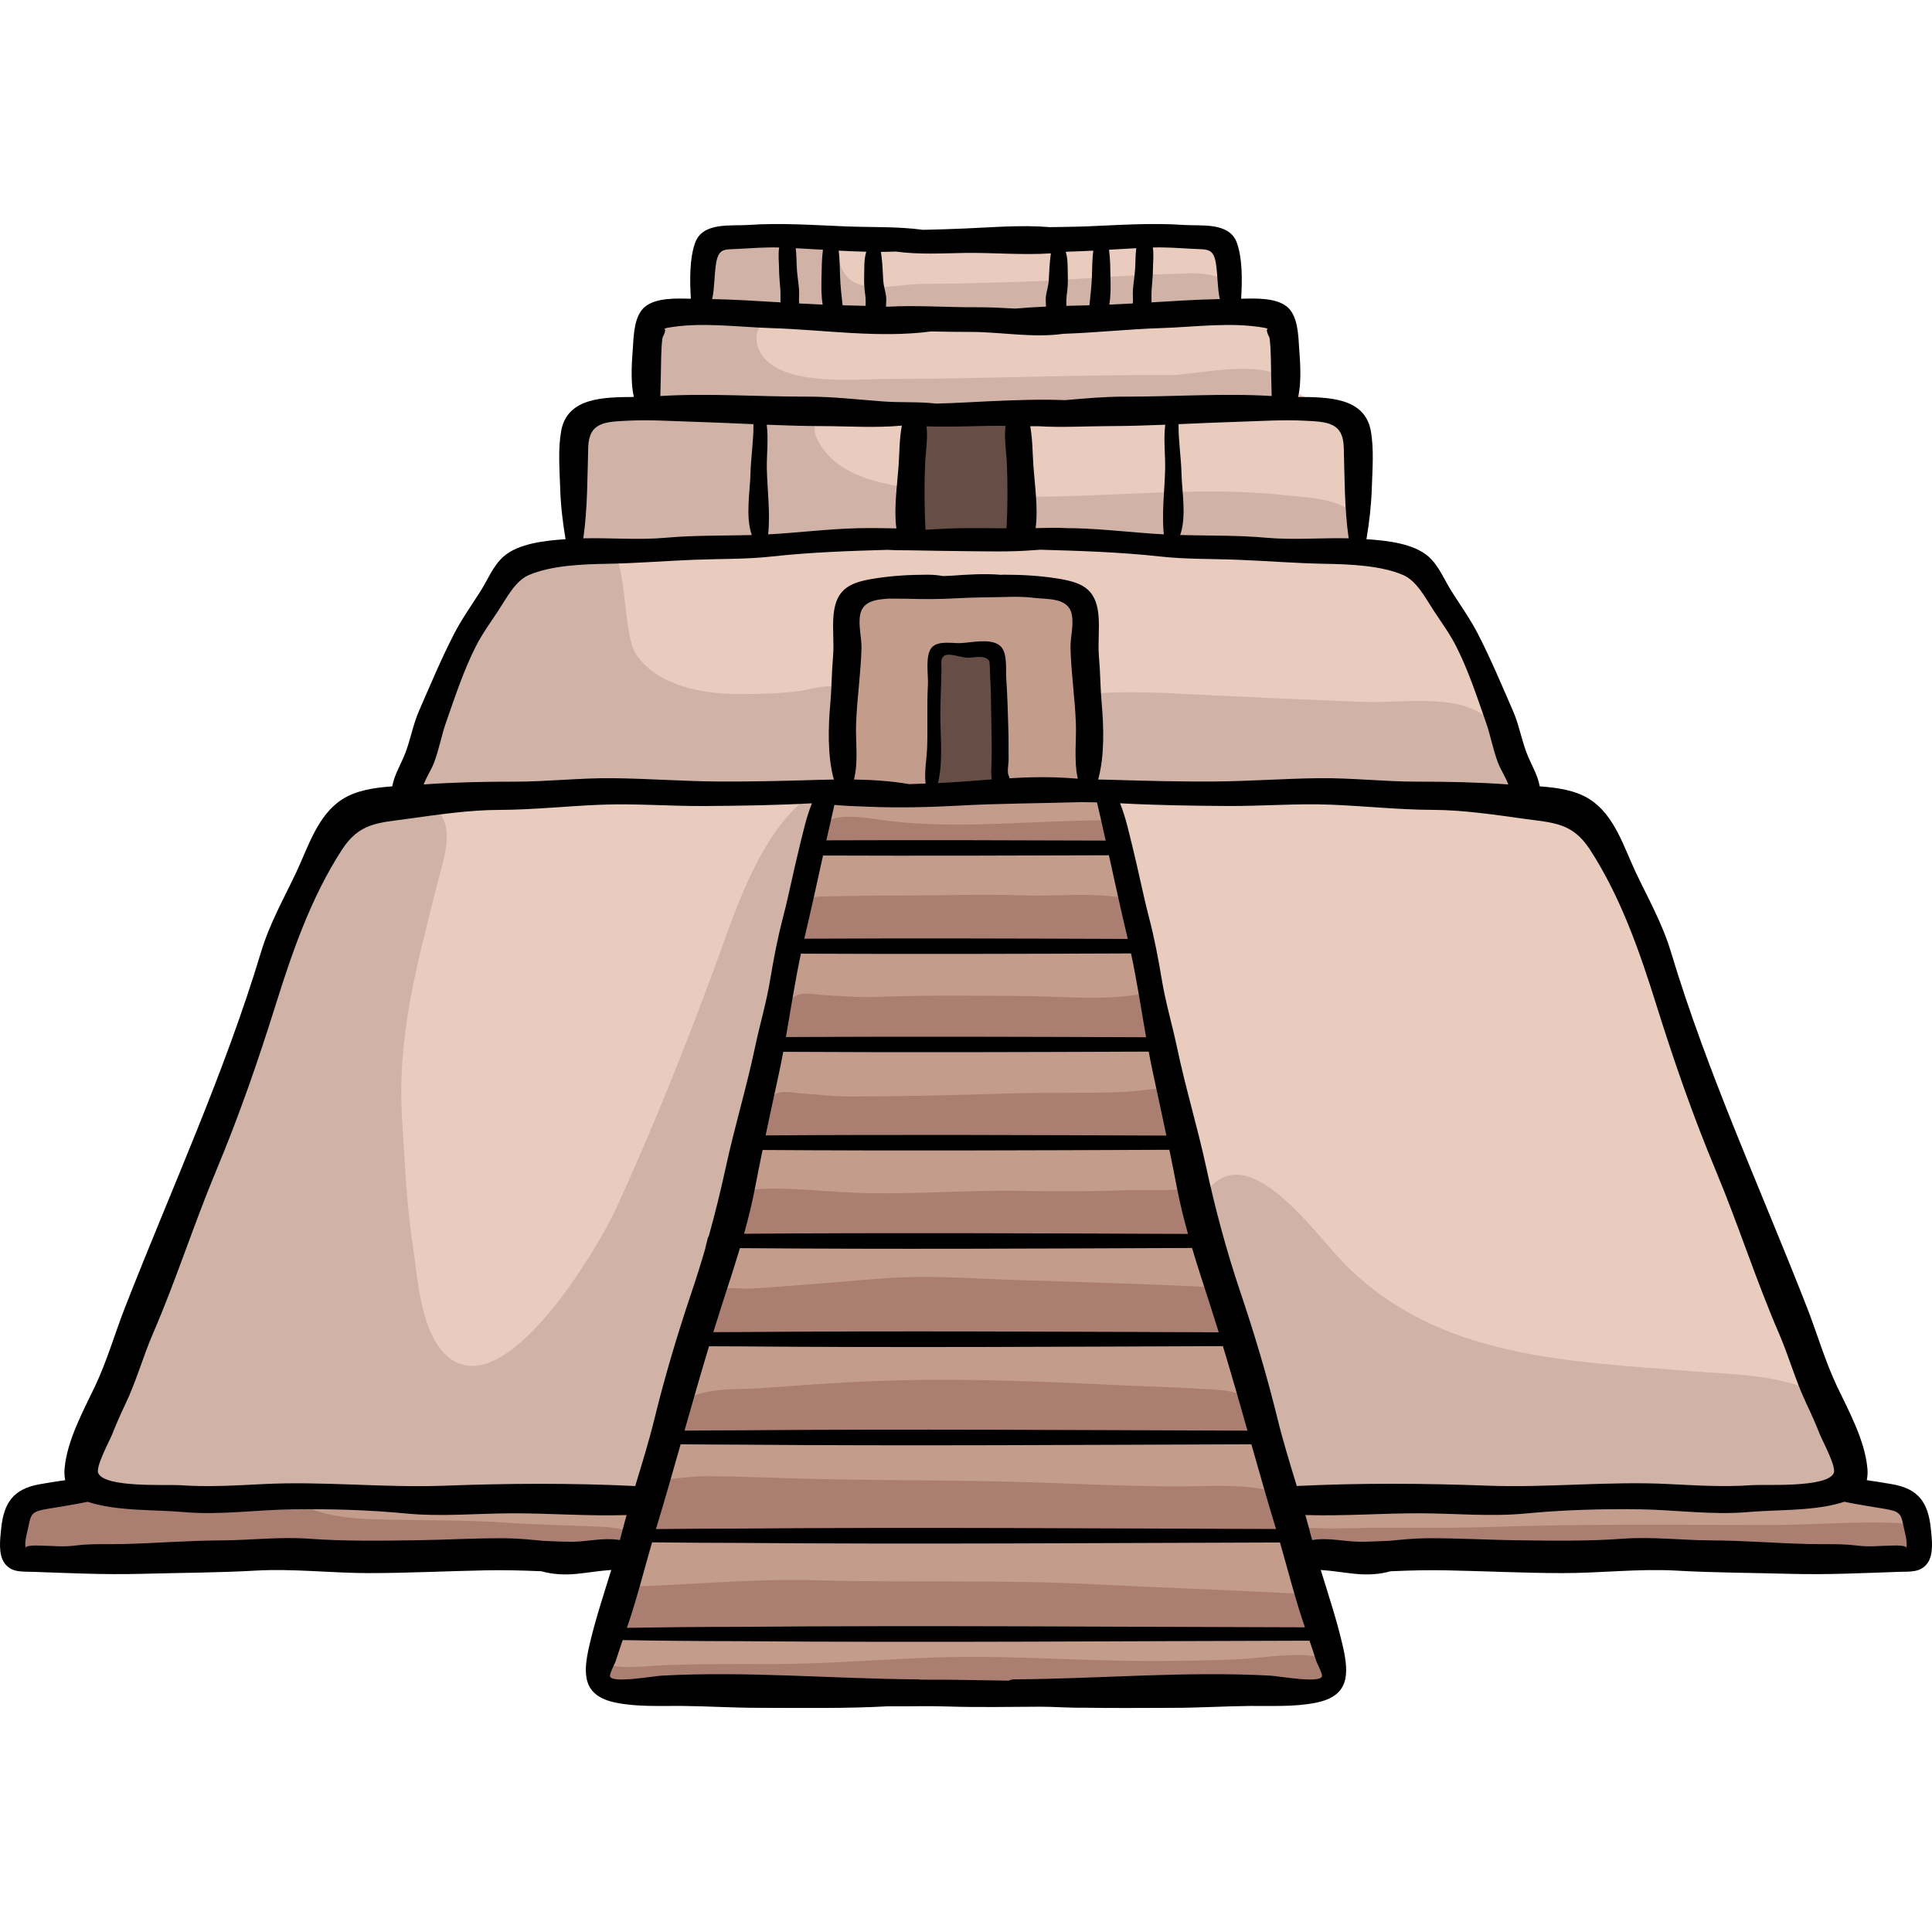 <?xml version="1.0" encoding="iso-8859-1"?>
<!-- Generator: Adobe Illustrator 19.0.0, SVG Export Plug-In . SVG Version: 6.00 Build 0)  -->
<svg version="1.1" id="Layer_1" xmlns="http://www.w3.org/2000/svg" xmlns:xlink="http://www.w3.org/1999/xlink" x="0px" y="0px"
	 viewBox="0 0 511.998 511.998" style="enable-background:new 0 0 511.998 511.998;" xml:space="preserve">
<path style="fill:#EACCBE;" d="M348.87,413.152c2.281,12.164,3.858,20.573,5.261,28.056c-3.357,6.995-8.737,8.021-14.471,8.083
	c-19.894,0.217-39.787,0.472-59.682,0.472c-32.625,0.001-65.251-0.129-97.875-0.337c-7.02-0.044-14.378,0.857-20.381-4.191
	c-5.019-9.815,2.968-18.547,1.831-29.346c-26.241-6.431-53.098-0.928-79.563-2.718c-26.039-1.763-52.319,3.304-80.416-1.503
	c1.549-4.225,1.579-9.956,5.151-12.983c4.102-3.475,8.98-2.874,11.989-8.248c2.454-4.381,2.752-9.559,4.36-14.241
	c2.093-6.098,4.553-12.096,6.846-18.121c4.483-11.779,9.019-23.537,13.588-35.283c9.136-23.494,18.4-46.936,27.622-70.395
	c3.487-8.871,7.618-17.491,11.542-26.185c3.025-6.7,6.882-12.873,14.731-14.396c6.47-1.254,9.018-5.801,11.199-11.1
	c4.232-10.282,8.105-20.744,12.939-30.738c5.911-12.225,12.717-23.986,28.3-26.577c0-5.12-0.099-9.017,0.017-12.908
	c0.515-17.203-4.255-15.453,18.239-26.543c0.301-3.299,0.316-7.246,1.116-11.03c0.517-2.445,1.896-10.516,4.81-11.073
	c1.318-0.252,2.672,0.195,4.012,0.124c2.479-0.13,4.579-2.05,5.65-4.29c0.869-1.819,1.727-12.922,4.114-13.43
	c22.226-4.723,44.437-0.47,66.494-0.995c22.148-0.525,44.385-2.61,66.316,0.283c2.594,0.343,3.557,6.307,3.489,8.132
	c-0.135,3.629-1.901,6.111,0.965,9.544c4.289,5.138,11.541,0.026,14.648,6.373c1.509,3.083-0.733,15.204,2.346,16.736
	c4.705,2.339,10.218,5.081,16.568,8.239c1.115,0.554,0.783,15.011,0.738,16.807c-0.111,4.491-2.713,10.084-1.122,14.385
	c0.859,2.322,3.205,3.835,5.624,4.369c2.533,0.56,5.31-0.345,7.618,0.524c2.383,0.897,5.135,4.01,6.86,5.832
	c4.799,5.065,7.805,11.938,11.127,18.265c2.951,5.619,5.37,11.531,7.807,17.405c1.267,3.054,3.257,6.573,3.869,9.821
	c0.555,2.951-0.543,5.949,1.009,8.811c1.22,2.251,3.6,3.69,6.076,4.349c3.445,0.917,6.56,0.109,9.66,1.844
	c1.828,1.023,3.459,2.818,4.768,4.422c3.827,4.692,6.093,10.744,8.575,16.193c3.615,7.938,6.584,16.174,9.753,24.312
	c9.032,23.187,18.088,46.365,27.1,69.559c4.561,11.74,9.112,23.485,13.644,35.238c2.081,5.398,4.946,10.965,6.496,16.513
	c1.231,4.404-1.31,9.457,1.877,13.488c3.634,4.596,8.286,1.983,12.662,3.494c5.037,1.737,4.417,8.415,3.117,12.371
	c-6.48,4.407-14.608,3.292-22.257,3.292c-30.227-0.004-60.453-0.472-90.68-0.685C380.721,413.068,366.495,413.152,348.87,413.152z"
	/>
<path style="fill:#D1B2A6;" d="M154.378,113.57c-0.598,9.537-5.069,22.696-1.469,31.973c10.315,1.348,21.34-0.314,31.957-1.021
	c11.921-0.794,24.295-0.922,36.082-0.473c31.634,1.206,63.237-1.657,94.941-0.565c11.779,0.406,25.336,3.73,36.909,1.575
	c3.032-0.565,6.493-0.81,6.848-5.225c0.621-7.716-13.687-7.998-18.853-8.571c-29.209-3.242-59.355,2.674-88.681-0.727
	c-10.845-1.257-27.821-1.803-34.55-12.368c-6.797-10.672,8.882-8.312,14.462-8.811c23.564-2.108,46.58-0.992,70.237-1.042
	c10.649-0.023,21.716,0.448,32.33-0.533c3.586-0.331,9.027-1.559,6.265-6.313c-4.038-6.953-24.466-2.065-30.182-2.087
	c-25.268-0.099-50.565,1.022-75.862,1.048c-8.386,0.008-32.111,2.603-34.269-9.835c-2.418-13.941,42.709-7.75,50.496-7.379
	c17.872,0.85,36.153,0.622,54.042-0.234c4.4-0.21,23.072,2.974,20.988-5.923c-1.345-5.738-11.031-4.554-15.393-4.464
	c-13.671,0.287-27.314,1.718-40.992,2.112c-8.251,0.238-16.487,0.517-24.749,0.513c-4.829-0.002-11.81,1.557-16.437,0.405
	c-6.175-1.538-5.047-6.423-8.581-9.83c-5.59-5.39-31.482-1.959-34.712,6.249c-1.493,3.792,1.948,8.675-1.118,11.592
	c-4.468,4.253-8.184-2.552-10.805,3.926c-2.449,6.055,0.634,14.964-4.022,20.112C166.313,110.938,154.657,109.434,154.378,113.57z"
	/>
<path style="fill:#C49C8C;" d="M220.208,211.049c-4.307,5.539-4.631,7.975-5.89,14.97c-1.095,6.076-2.613,12.104-3.877,18.148
	c-1.811,8.655-3.588,17.318-5.338,25.988c-3.86,19.133-5.506,38.398-11.058,57.16c-4.524,15.289-8.452,30.92-13.51,46.027
	c-2.077,6.201-3.216,17.276-8.759,21.151c-4.085,2.855-11.787,2.671-16.505,3.031c-12.094,0.922-24.198,0.136-36.286,0.719
	c-28.188,1.359-55.988-2.471-84.038-2.125c-6.454,0.079-20.653-2.295-26.584,1.021c-3.259,1.822-5.424,8.638-4.229,12.107
	c2.445,7.101,23.558,2.781,29.531,3.034c19.855,0.842,39.965,0.441,59.799-0.436c19.08-0.843,38.316-0.498,57.428-0.498
	c4.086,0,10.793-1.885,13.898,1.823c3.625,4.331-2.182,14.36-3.727,19.282c-4.436,14.125,1.217,17.376,15.437,15.16
	c13.374-2.085,29.111-0.547,42.803,0c9.716,0.388,19.343,1.447,28.855,2.594c10.077,1.214,20.211-2.097,30.207-2.801
	c8.226-0.58,16.575-0.734,24.819-0.888c13.125-0.245,26.328,1.023,39.394,0.544c8.408-0.308,9.727-2.927,8.774-11.132
	c-1.107-9.542-8.787-19.639,3.097-23.827c8.636-3.043,18.341-0.036,27.17,0.31c30.535,1.2,60.845-0.352,91.435,0.539
	c6.476,0.189,12.987-0.027,19.467-0.027c2.388,0,11.111,1.491,13.23,0.565c4.235-1.851,2.522-13.529-1.057-15.807
	c-4.356-2.774-14.482-1.629-19.361-1.408c-6.535,0.296-13.573,0.91-19.804,0.894c-28.766-0.072-57.408-0.74-86.053-0.519
	c-10.27,0.079-20.409,3.192-30.744,1.831c-14.74-1.94-16.095-19.312-19.976-31.366c-9.473-29.418-15.329-59.294-21.957-89.327
	c-2.899-13.141-4.975-26.644-6.797-39.986c-0.995-7.285-0.806-17.539-6.184-23.168c-4.859-5.087-8.713-5.21-8.833-13.573
	c-0.174-12.236,10.286-29.51,2.397-40.766c-4.301-6.136-19.246-5.022-25.982-5.241c-8.914-0.289-29.172-4.809-35.725,2.614
	c-3.849,4.36-2.98,14.803-3.05,20.274c-0.085,6.784,1.063,13.641,1.083,20.417c0.014,4.916-0.235,8.569-3.142,12.236
	C220.446,210.746,220.325,210.898,220.208,211.049z"/>
<g>
	<path style="fill:#664E46;" d="M259.288,107.962c-7.067,1.103-15.826,3.845-19.222,4.1c-0.531,7.904-2.232,20.351,0.445,27.754
		c1.955,5.407,8.593,3.97,14.463,3.94c7.726-0.039,13.105,1.933,14.395-6.215c0.79-4.998,3.163-25.791-0.857-29.035
		C266.931,107.232,263.396,107.321,259.288,107.962z"/>
	<path style="fill:#664E46;" d="M247.864,173.432c1.882,6.733,0.363,17.105,0,24.426c-0.198,4.011-2.283,11.344,1.315,13.425
		c1.661,0.961,9.901,0.256,11.967-0.167c4.764-0.976,3.6-0.365,4.563-4.597c1.256-5.523,0.041-11.281-0.513-16.807
		c-0.576-5.742-0.793-11.455-1.13-17.252C260.071,172.253,248.861,170.876,247.864,173.432z"/>
</g>
<g>
	<path style="fill:#D1B2A6;" d="M88.729,219.649c-11.486,19.876-16.985,42.347-24.657,63.687
		c-7.765,21.598-17.46,41.982-26.837,62.88c-3.679,8.199-23.606,39.062-14.182,46.904c3.818,3.176,13.865,4.204,18.777,4.583
		c11.608,0.893,23.407,0.511,35.084,0.513c20.686,0.004,41.349,3.206,61.997,1.079c4.055-0.418,8.091-1.308,12.159-1.488
		c3.648-0.162,9.335,1.598,12.761,0.436c7.418-2.517,12.619-22.036,15.36-28.878c12.636-31.542,16.832-64.732,25.185-97.415
		c3.693-14.454,7.806-28.832,11.055-43.366c0.99-4.43,6.415-24.369-3.335-15.689c-11.678,10.397-17.657,29.727-22.825,43.762
		c-7.889,21.427-16.512,42.917-26.022,63.689c-4.656,10.171-30.656,54.464-45.778,38.025c-6.202-6.743-6.892-20.504-8.166-29.023
		c-1.594-10.657-2.018-21.522-2.724-32.259c-1.484-22.579,4.026-41.712,9.378-63.226c1.497-6.019,5.184-15.336-1.073-19.895
		C104.439,206.356,91.066,218.699,88.729,219.649z"/>
	<path style="fill:#D1B2A6;" d="M156.479,146.122c-6.546-2.429-15.936,1.574-21.583,4.99c-9.709,5.873-14.519,21.33-17.948,31.548
		c-2.121,6.318-8.262,17.375-7.691,24.117c0.61,7.209,16.358,5.141,22.265,5.494c24.666,1.472,49.173-2.001,73.583-1.955
		c6.578,0.013,13.168,2.27,16.105-4.81c1.724-4.158,3.538-21.426,0.632-23.168c-2.112-1.267-7.827,0.535-10.078,0.811
		c-5.283,0.647-10.428,0.775-15.74,0.787c-9.298,0.02-21.649-1.997-27.396-10.452C163.907,166.535,167.558,137.953,156.479,146.122z
		"/>
	<path style="fill:#D1B2A6;" d="M289.355,183.936c-1.299,0.167-2.047,21.336-1.072,23.107c3.957,7.184,20.04,3.17,26.506,3.642
		c13.955,1.019,27.917-1.027,41.988-1.014c8.729,0.007,17.305,0.589,25.981,1.005c3.469,0.167,12.454,2.557,15.338,0.463
		c5.519-4.006,0.622-15.148-2.33-19.023c-6.847-8.988-23.647-5.702-33.992-6.095c-15.895-0.603-31.752-1.311-47.6-2.114
		C304.674,183.427,295.905,183.154,289.355,183.936z"/>
	<path style="fill:#D1B2A6;" d="M318.766,317.336c6.466,11.573,5.197,25.907,8.814,38.366c2.745,9.456,5.481,18.633,9.567,27.517
		c2.653,5.769,1.831,9.937,7.973,12.229c10.654,3.974,26.254,1.173,37.359,1.103c29.099-0.184,58.151,0.469,87.149,0.195
		c10.892-0.104,17.379,0.202,17.202-12.914c-0.073-5.422-0.067-10.764-4.944-14.027c-8.39-5.615-23.641-5.599-33.258-6.393
		c-33.03-2.726-67.276-3.332-92.073-28.246C348.014,326.584,329.601,299.306,318.766,317.336z"/>
</g>
<g>
	<path style="fill:#AA7F71;" d="M165.203,420.534c16.915-0.472,33.85-2.223,50.85-1.749c24.798,0.691,49.559-0.224,74.331,1.078
		c17.01,0.896,34.021,1.435,51.007,2.345c5.954,0.319,9.033,0.725,8.648,7.135c-0.112,1.874,0.25,2.588-1.583,3.041
		c-1.042,0.258-3.16-0.507-4.308-0.556c-2.494-0.106-5.074,0.135-7.563,0.258c-11.224,0.56-22.532,0.038-33.805,0.017
		c-28.801-0.054-57.676,0.321-86.459,1.554c-13.244,0.567-26.431,0.173-39.65-0.418c-3.587-0.16-7.332-0.029-10.873-0.652
		C160.18,431.601,163.089,427.793,165.203,420.534z"/>
	<path style="fill:#AA7F71;" d="M160.36,440.981c4.536,1.458,10.49,0.529,15.173,0.336c9.523-0.393,19.04-0.351,28.57-0.328
		c17.138,0.039,34.282-1.774,51.428-1.9c16.346-0.119,32.632,1.085,48.971,1.087c7.87,0,15.793-0.094,23.652-0.472
		c6.926-0.333,14.482-1.874,21.346-0.623c2.777,0.506,4.554,1.397,5.235,4.281c0.793,3.359-0.358,3.429-2.977,3.54
		c-15.453,0.656-30.908,1.558-46.37,2.213c-18.85,0.798-37.312,1.116-56.11-0.619c-7.714-0.712-15.09,0.426-22.746,0.773
		c-6.424,0.29-12.918,0.055-19.349,0.055c-13.216,0-26.487,0.58-39.652-0.861C164.328,448.111,155.389,446.697,160.36,440.981z"/>
	<path style="fill:#AA7F71;" d="M174.62,392.015c-2.278,3.187-4.798,10.416-4.801,14.433c2.272-1.478,7.698,0.196,10.298,0.306
		c8.421,0.355,17.05,0.148,25.475,0.054c25.292-0.283,50.518-1.903,75.803-0.262c12.669,0.823,25.274,1.894,37.982,1.882
		c4.78-0.005,9.374-0.382,14.128-0.755c1.889-0.148,6.372,0.193,7.948-1.318c4.266-4.091-2.086-10.808-5.981-11.589
		c-7.323-1.468-15.06-0.878-22.472-0.869c-12.61,0.014-25.186-0.578-37.785-1.015c-22.74-0.789-45.498-0.431-68.231-1.195
		c-6.576-0.221-13.154-0.472-19.734-0.479C181.589,391.202,176.639,392.388,174.62,392.015z"/>
	<path style="fill:#AA7F71;" d="M225.935,366.26c-8.193,0.435-16.377,1.029-24.559,1.635c-6.55,0.485-15.686-0.46-21.057,4.129
		c-0.843,0.72-4.041,8.632-2.7,8.67c13.327,0.382,26.707,0.038,40.046,0.02c10.427-0.014,20.793,1.181,31.209,1.346
		c9.961,0.158,19.898-0.269,29.887-0.269c9.146,0,18.249-0.31,27.374-0.544c7.738-0.198,15.838,0.915,23.479,0.02
		c5.394-0.632,4.559-7.815,0.93-10.65c-2.861-2.235-7.413-2.26-10.883-2.487c-8.935-0.583-17.893-0.764-26.836-1.211
		C270.719,365.815,248.052,365.088,225.935,366.26z"/>
	<path style="fill:#AA7F71;" d="M321.789,341.165c-17.337-0.902-34.764-1.405-52.14-1.942c-10.286-0.318-20.666-1.13-30.957-0.695
		c-7.83,0.331-15.588,1.218-23.393,1.778c-5.612,0.402-11.226,0.891-16.844,1.187c-2.028,0.106-6.75-0.628-8.572,0.468
		c-1.537,0.924-1.559,4.016-2.205,5.795c-0.87,2.394-1.937,4.787-2.807,7.141c2.846,0.632,7.077-0.064,10.165-0.272
		c7-0.47,14.334-0.665,21.346-0.223c17.136,1.082,34.149,1.791,51.328,1.833c16.446,0.039,33.401,0.596,49.791-0.81
		c1.256-0.107,8.248,0.547,8.879-0.782c0.353-0.742-1.009-4.006-1.155-4.733C324.485,346.204,323.83,343.955,321.789,341.165z"/>
	<path style="fill:#AA7F71;" d="M315.063,314.798c-5.013,1.013-10.711,0.406-15.816,0.598c-9.574,0.359-18.999,0.375-28.57,0.196
		c-14.79-0.278-29.698,1.089-44.448,0.491c-8.09-0.328-16.659-1.402-24.715-1.015c-4.922,0.236-5.147,2.689-6.638,6.819
		c-0.374,1.035-2.551,5.075-1.711,6.32c0.756,1.121,3.476,0.593,4.731,0.64c9.02,0.34,18.239-0.06,27.317-0.06
		c22.612,0,45.18,0.498,67.767,1.087c5.23,0.136,10.506,0.159,15.707-0.025c2.082-0.074,7.471,1.011,9.194-0.491
		C320.571,327.014,318.508,317.744,315.063,314.798z"/>
	<path style="fill:#AA7F71;" d="M310.758,288.432c-4.294-0.185-8.845,0.749-13.14,0.942c-9.793,0.441-19.573,0.084-29.363,0.389
		c-14.391,0.45-28.807,0.804-43.207,0.822c-4.256,0.005-8.409-0.547-12.636-0.814c-1.944-0.123-5.414-0.965-7.149,0.277
		c-1.493,1.069-1.663,3.508-2.389,5.111c-1.053,2.325-2.423,4.542-3.207,6.953c21.582,1.245,43.405,0.796,65.02,0.574
		c13.112-0.135,26.252,1.442,39.377,0.872c2.518-0.11,9.583,1.239,10.756-1.643C315.706,299.752,313.78,292.085,310.758,288.432z"/>
	<path style="fill:#AA7F71;" d="M305.109,262.872c-10.932,2.614-23.36,1.124-34.49,1.07c-12.725-0.062-25.513-0.252-38.192,0.252
		c-4.784,0.19-9.661-0.241-14.432-0.507c-2.491-0.14-5.751-1.083-7.75,0.679c-1.791,1.58-1.745,4.582-2.394,6.729
		c-0.636,2.1-1.798,4.224-2.254,6.28c2.816-0.869,6.667-0.285,9.616-0.248c5.746,0.072,11.487,0.556,17.239,0.543
		c13.387-0.03,26.774,0.002,40.161,0.001c9.501-0.001,18.961-0.548,28.46-0.539c2.388,0.002,4.007,0.439,5.366-1.589
		C309,271.716,304.811,267.988,305.109,262.872z"/>
	<path style="fill:#AA7F71;" d="M299.727,238.389c-8.983-2.142-19.277-0.765-28.452-1.099c-10.711-0.389-21.384,0.042-32.101,0.023
		c-7.239-0.013-14.502,0.133-21.738,0.269c-4.996,0.093-4.245,3.502-5.681,7.668c-1.136,3.29-2.25,5.161,1.81,5.789
		c3.118,0.482,6.773-0.192,9.963-0.064c4.475,0.178,8.914,0.179,13.381,0.049c17.155-0.497,34.168,1.103,51.273,1.087
		c2.832-0.002,11.253,1.158,13.7-1.011C303.786,249.413,302.977,241.466,299.727,238.389z"/>
	<path style="fill:#AA7F71;" d="M292.732,217.403c-18.837,0-38.022,2.37-56.796,0.203c-4.367-0.504-12.205-2.276-16.422-0.136
		c-2.007,1.019-2.627,3.305-3.163,5.556c6.883,0.036,14.053,1.416,20.987,1.844c11.426,0.705,23.102,1.68,34.555,1.12
		c6.19-0.303,12.419-1.275,18.532-1.605c1.164-0.063,4.122,0.579,5.082-0.312C296.925,222.757,294.945,219.562,292.732,217.403z"/>
	<path style="fill:#AA7F71;" d="M7.835,399.216c8.162-4.449,19.965-3.126,28.873-3.157c15.311-0.051,31.123-1.724,45.575,3.804
		c7.153,2.736,15.023,2.721,22.581,2.887c9.371,0.207,18.756,0.048,28.112,0.706c8.848,0.623,17.742,0.743,26.595,1.156
		c2.831,0.133,11.087,0.691,6.628,5.413c-2.558,2.708-10.186,1.919-13.374,1.975c-12.183,0.211-24.333-0.03-36.514-0.005
		c-18.725,0.037-37.389-0.67-56.125-0.504c-15.284,0.135-31.045,3.355-46.233,0.816c-2.414-0.404-7.794-0.656-9.659-2.311
		C0.543,406.666,6.792,401.556,7.835,399.216z"/>
	<path style="fill:#AA7F71;" d="M343.924,404.625c7.178,0.788,14.591,0.246,21.882,0.246c10.028,0,20.014,0.112,30.049-0.233
		c24.616-0.847,49.34-0.5,74.016-0.504c10.975-0.001,22.152-1.062,33.104-0.504c4.385,0.223,7.126,3.294,4.741,7.334
		c-0.915,1.548-0.886,2.111-2.958,2.703c-6.055,1.73-14.089,0.66-20.266,0.375c-20.383-0.941-40.921-2.905-61.334-2.543
		c-20.408,0.361-40.816,0.801-61.217,0.018c-4.881-0.187-10.11-0.124-14.829-1.433C345.981,409.769,342.074,407.908,343.924,404.625
		z"/>
</g>
<path d="M511.686,405.073c-0.706-6.891-3.25-10.538-10.311-11.757c-2.174-0.375-4.409-0.749-6.662-1.059
	c0.207-0.921,0.273-1.961,0.162-3.155c-0.693-7.465-4.88-15.05-8.061-21.735c-3.134-6.587-5.274-14.041-7.932-20.848
	c-12.221-31.297-26.367-61.999-36.06-94.205c-2.285-7.594-5.939-13.978-9.31-21.098c-3.167-6.69-5.637-15.176-12.201-19.385
	c-3.749-2.405-8.559-3.097-13.258-3.438c-0.607-3.262-2.337-5.807-3.545-9.033c-1.362-3.637-2.006-7.438-3.57-11.012
	c-3.023-6.908-5.879-13.792-9.339-20.48c-2.013-3.89-4.635-7.555-6.973-11.254c-1.92-3.038-3.336-6.732-6.095-9.144
	c-3.982-3.481-11.001-4.21-16.412-4.579c0.767-4.495,1.28-9.017,1.427-13.585c0.156-4.889,0.602-10.304-0.269-15.117
	c-1.606-8.877-11.284-8.94-19.271-8.991c1.09-4.508,0.386-11.007,0.258-13.183c-0.196-3.364-0.367-8.514-3.283-10.799
	c-2.957-2.317-8.079-2.155-12.065-2.048c0.29-4.927,0.356-10.705-1.138-14.839c-2.004-5.545-9.456-4.388-14.219-4.72
	c-8.404-0.584-17.109,0.039-25.526,0.38c-3.354,0.135-6.609,0.142-9.825,0.207c-7.463-0.63-15.235,0.055-22.448,0.356
	c-3.698,0.154-7.428,0.284-11.148,0.355c-6.824-0.919-13.511-0.628-20.648-0.916c-8.417-0.339-17.122-0.964-25.526-0.38
	c-4.763,0.332-12.216-0.825-14.219,4.72c-1.494,4.135-1.429,9.912-1.138,14.839c-3.986-0.109-9.109-0.27-12.065,2.048
	c-2.916,2.285-3.087,7.436-3.283,10.799c-0.127,2.176-0.832,8.676,0.258,13.183c-7.987,0.051-17.667,0.115-19.271,8.991
	c-0.87,4.815-0.425,10.229-0.269,15.117c0.147,4.57,0.66,9.092,1.427,13.585c-5.412,0.369-12.429,1.099-16.412,4.579
	c-2.758,2.411-4.176,6.105-6.095,9.144c-2.338,3.699-4.96,7.363-6.973,11.254c-3.46,6.688-6.316,13.572-9.339,20.48
	c-1.564,3.574-2.208,7.375-3.57,11.012c-1.208,3.226-2.939,5.771-3.545,9.033c-4.698,0.34-9.509,1.033-13.258,3.438
	c-6.564,4.209-9.033,12.694-12.201,19.385c-3.371,7.12-7.024,13.504-9.31,21.098c-9.695,32.206-23.839,62.908-36.06,94.205
	c-2.658,6.806-4.797,14.261-7.931,20.848c-3.181,6.685-7.369,14.269-8.061,21.735c-0.111,1.194-0.044,2.233,0.162,3.155
	c-2.253,0.31-4.489,0.684-6.662,1.059c-7.061,1.219-9.605,4.866-10.31,11.757c-0.278,2.714-0.838,6.83,0.899,9.193
	c1.853,2.52,4.6,2.185,7.335,2.278c9.562,0.322,19.199,0.805,28.856,0.537c10.143-0.281,20.285-0.287,30.398-0.859
	c9.973-0.564,20.086,0.675,30.084,0.663c10.362-0.012,20.599-0.536,30.95-0.737c4.675-0.091,9.185,0.02,13.839,0.215
	c0.272,0.012,0.55,0.025,0.828,0.037c2.96,0.822,6.019,1.009,9.339,0.682c3.022-0.297,6.113-0.844,9.149-1.031
	c-2.066,6.725-4.311,13.423-5.864,20.258c-1.687,7.424-1.688,13.129,7.076,14.911c5.693,1.157,11.774,0.817,17.558,0.868
	c6.755,0.06,13.479,0.496,20.276,0.5c11.482,0.01,22.948,0.215,34.383-0.412c5.243,0.063,10.538-0.123,15.713,0.054
	c8.135,0.277,16.416,0.074,24.595,0.059c3.471-0.007,7.45,0.328,11.346,0.262c7.953,0.144,15.917,0.045,23.89,0.038
	c6.797-0.006,13.521-0.441,20.276-0.5c5.784-0.051,11.864,0.29,17.558-0.868c8.765-1.782,8.763-7.487,7.076-14.911
	c-1.553-6.835-3.798-13.533-5.864-20.258c3.037,0.187,6.127,0.734,9.149,1.03c3.32,0.326,6.379,0.14,9.339-0.682
	c0.277-0.013,0.555-0.026,0.827-0.037c4.653-0.196,9.163-0.306,13.839-0.215c10.352,0.201,20.587,0.725,30.95,0.737
	c9.998,0.012,20.111-1.226,30.084-0.663c10.113,0.572,20.255,0.578,30.398,0.859c9.659,0.267,19.294-0.215,28.856-0.537
	c2.737-0.092,5.482,0.242,7.335-2.278C512.524,411.904,511.964,407.788,511.686,405.073z M403.944,216.993
	c7.783,1.082,12.79,1.015,17.432,8.185c8.209,12.679,13.168,27.078,17.644,41.363c4.661,14.876,9.659,29.266,15.681,43.676
	c5.951,14.241,10.645,29.063,16.767,43.213c2.652,6.13,4.389,12.589,7.291,18.645c1.297,2.706,2.459,5.378,3.573,8.172
	c0.645,1.617,4.369,8.453,3.632,10.132c-1.748,3.966-18.26,2.958-21.676,3.203c-7.284,0.523-14.61,0.085-21.91-0.288
	c-16.096-0.823-32.078,1.022-48.136,0.425c-16.765-0.623-33.391-0.738-50.192,0.068c-0.135,0.006-0.252,0.037-0.38,0.054
	c-1.802-5.93-3.644-11.85-5.123-17.883c-2.754-11.239-6.124-22.524-9.82-33.483c-3.721-11.035-6.644-21.957-9.118-33.345
	c-2.3-10.584-5.467-20.966-7.694-31.574c-1.254-5.973-3-11.768-4-17.796c-0.931-5.604-1.962-11.031-3.394-16.535
	c-1.648-6.331-2.88-12.747-4.462-19.083c-0.94-3.76-1.764-7.664-3.237-11.266c9.466,0.518,18.893,0.659,28.399,0.721
	c9.135,0.06,18.218-0.699,27.358-0.352c9.057,0.344,18.069,1.351,27.122,1.378C387.706,214.651,396.012,215.891,403.944,216.993z
	 M226.883,191.535c0.259-6.576,1.236-13.13,1.415-19.696c0.08-2.918-0.893-6.052-0.351-8.919c0.688-3.634,4.171-4.047,7.522-4.281
	c1.728,0.049,3.472-0.017,5.115,0.037c4.181,0.137,8.453,0.122,12.627-0.116c5.049-0.287,10.055-0.259,15.062-0.398
	c1.85-0.005,3.689,0.023,5.478,0.247c3.903,0.49,9.409-0.162,10.294,4.51c0.543,2.867-0.43,6-0.35,8.919
	c0.179,6.566,1.156,13.121,1.415,19.696c0.201,5.087-0.607,9.962,0.521,14.821c-2.103-0.165-4.213-0.295-6.341-0.356
	c-3.931-0.112-7.865,0.018-11.796,0.245c-0.026-0.272-0.091-0.553-0.227-0.838c-0.411-0.867,0.031-3.069,0.025-4.102
	c-0.018-2.725,0.008-5.463-0.074-8.185c-0.135-4.462-0.253-8.959-0.552-13.411c-0.158-2.36,0.346-6.498-1.413-8.353
	c-2.317-2.442-8.141-0.977-10.864-0.919c-2.116,0.044-5.81-0.672-7.415,1.102c-1.893,2.093-0.925,7.301-1.068,9.93
	c-0.299,5.564-0.01,11.118-0.209,16.677c-0.106,2.951-0.794,6.421-0.399,9.506c-1.45,0.054-2.899,0.111-4.349,0.148
	c-4.799-0.817-9.721-1.146-14.636-1.22C227.523,201.648,226.679,196.701,226.883,191.535z M249.196,189.585
	c-0.007-4.123,0.258-8.226,0.304-12.341c0.017-1.538-0.351-2.604,0.707-3.451c1.1-0.881,4.59,0.494,6.208,0.515
	c1.639,0.02,4.56-0.873,5.705,0.794c0.262,0.381,0.216,3.425,0.256,3.949c0.248,3.348,0.246,6.719,0.299,10.076
	c0.069,4.428,0.215,8.806,0.09,13.244c-0.041,1.438-0.198,2.819,0.073,4.181c-2.867,0.208-5.73,0.439-8.589,0.644
	c-1.894,0.135-3.788,0.234-5.681,0.325C249.963,201.901,249.205,195.012,249.196,189.585z M230.143,213.791
	c8.028,0.32,16.093,0.142,24.103-0.3c10.766-0.596,21.508-0.586,32.232-0.921c1.411,0.019,2.823,0.037,4.24,0.069
	c0.789,3.371,1.549,6.747,2.297,10.125c-24.672-0.097-49.347-0.158-74.018-0.069c0.696-3.132,1.401-6.263,2.129-9.39
	C224.156,213.601,227.224,213.675,230.143,213.791z M218.11,226.719c25.251,0.094,50.508,0.031,75.761-0.069
	c1.628,7.397,3.236,14.798,4.996,22.174c-28.575-0.115-57.153-0.196-85.725-0.062C214.891,241.429,216.492,234.072,218.11,226.719z
	 M212.252,252.727c29.156,0.141,58.319,0.057,87.478-0.06c1.575,7.326,2.694,14.797,3.995,22.215
	c-31.815-0.127-63.634-0.232-95.446-0.053C209.573,267.449,210.689,260.017,212.252,252.727z M200.111,314.679
	c0.632-3.31,1.3-6.616,1.981-9.922c35.928,0.246,71.867,0.094,107.8-0.05c0.684,3.322,1.356,6.645,1.992,9.972
	c0.798,4.183,1.811,8.274,2.943,12.324c-39.213-0.154-78.437-0.353-117.645-0.042C198.308,322.924,199.316,318.846,200.111,314.679z
	 M206.429,284.436c0.41-1.889,0.781-3.79,1.138-5.696c32.28,0.186,64.568,0.078,96.851-0.053c0.361,1.922,0.734,3.841,1.147,5.747
	c1.191,5.49,2.387,10.994,3.544,16.506c-35.405-0.142-70.817-0.288-106.217-0.051C204.05,295.397,205.241,289.909,206.429,284.436z
	 M196.083,330.766c39.932,0.326,79.88,0.116,119.817-0.041c1.479,4.97,3.105,9.898,4.717,14.874c0.805,2.485,1.591,4.976,2.36,7.471
	c-42.422-0.156-84.861-0.413-127.279-0.062c-2.222,0.001-4.444,0.017-6.667,0.024c0.765-2.483,1.548-4.961,2.349-7.433
	C192.986,340.636,194.607,335.721,196.083,330.766z M187.9,356.772c2.6,0.011,5.198,0.03,7.797,0.031
	c42.788,0.355,85.596,0.09,128.388-0.066c2.25,7.444,4.389,14.92,6.513,22.4c-44.961-0.149-89.942-0.462-134.901-0.09
	c-4.767,0.002-9.532,0.048-14.298,0.085C183.518,371.666,185.655,364.203,187.9,356.772z M172.797,408.728
	c7.631,0.092,15.265,0.15,22.9,0.155c47.829,0.395,95.685,0.018,143.514-0.113c2.157,7.502,4.049,15.083,6.607,22.484
	c-50.029-0.111-100.087-0.54-150.12-0.125c-9.858,0.006-19.713,0.099-29.564,0.263C168.719,423.931,170.622,416.29,172.797,408.728z
	 M195.697,405.087c-7.29,0.005-14.579,0.053-21.866,0.133c0.008-0.03,0.017-0.059,0.026-0.088
	c2.258-7.433,4.392-14.906,6.515-22.383c5.108,0.042,10.215,0.091,15.325,0.094c45.3,0.375,90.623,0.054,135.927-0.093
	c2.123,7.477,4.257,14.95,6.515,22.382c0.007,0.023,0.013,0.044,0.02,0.067C290.679,405.064,243.176,404.694,195.697,405.087z
	 M345.613,111.487c5.982,0.303,10.291,0.358,10.496,7.044c0.247,8.072,0.154,16.15,1.304,24.128
	c-7.319-0.171-14.66,0.497-21.945-0.159c-7.511-0.676-15.165-0.503-22.709-0.712c1.735-4.897,0.459-11.484,0.345-16.388
	c-0.096-4.13-0.838-8.708-0.775-12.99c5.412-0.233,10.82-0.491,16.261-0.652C334.334,111.589,339.845,111.196,345.613,111.487z
	 M305.18,76.96c0.117-1.891,0.353-3.727,0.357-5.631c0.002-1.698,0.284-3.856-0.032-5.738c0.02,0,0.042-0.001,0.062-0.002
	c3.589-0.105,7.089,0.176,10.66,0.358c3.886,0.199,5.42-0.197,6.05,4.159c0.441,3.047,0.342,6.194,0.982,9.153
	c-6.035,0.125-12.069,0.503-18.101,0.87C305.183,79.088,305.115,78.043,305.18,76.96z M301.119,65.771
	c-0.236,1.857-0.191,3.898-0.306,5.557c-0.125,1.826-0.423,3.619-0.572,5.438c-0.099,1.207,0.093,2.448-0.029,3.653
	c-2.08,0.118-4.16,0.223-6.242,0.31c0.417-2.287,0.362-4.908,0.32-7.059c-0.049-2.461-0.048-5.013-0.388-7.491
	C296.324,66.036,298.734,65.89,301.119,65.771z M282.881,66.698c2.28-0.059,4.564-0.158,6.843-0.279
	c-0.264,2.141-0.287,4.326-0.346,6.478c-0.073,2.615-0.363,5.219-0.65,7.822c-0.032,0.061-0.059,0.123-0.082,0.186
	c-0.049,0.001-0.098,0.004-0.148,0.005c-1.97,0.041-3.937,0.088-5.904,0.144c-0.024-0.961-0.027-1.926,0.106-2.909
	c0.242-1.773,0.341-3.246,0.279-5.105c-0.068-2.006,0.084-4.344-0.554-6.287C282.578,66.735,282.73,66.719,282.881,66.698z
	 M237.405,66.663c6.107,0.856,12.717,0.448,18.354,0.364c7.209-0.105,15.163,0.614,22.734,0.116
	c-0.347,2.336-0.431,4.806-0.556,7.058c-0.082,1.465-0.418,2.385-0.679,3.784c-0.202,1.078-0.116,2.171-0.045,3.265
	c-2.721,0.123-5.437,0.29-8.147,0.525c-3.503-0.187-7.006-0.376-10.522-0.356c-7.649,0.045-15.526-0.565-23.242-0.143
	c-0.173-0.008-0.345-0.018-0.518-0.026c0.07-1.094,0.155-2.185-0.045-3.265c-0.262-1.399-0.597-2.319-0.679-3.784
	c-0.134-2.377-0.208-5.003-0.609-7.452C234.772,66.745,236.091,66.715,237.405,66.663z M229.58,66.713
	c-0.654,1.951-0.498,4.308-0.566,6.327c-0.063,1.859,0.037,3.332,0.279,5.105c0.135,0.983,0.13,1.948,0.106,2.909
	c-1.967-0.056-3.935-0.104-5.904-0.144c-0.049-0.001-0.098-0.004-0.148-0.005c-0.024-0.063-0.05-0.125-0.082-0.186
	c-0.287-2.602-0.577-5.207-0.65-7.822c-0.06-2.152-0.082-4.337-0.346-6.478C224.705,66.55,227.146,66.657,229.58,66.713z
	 M218.093,66.181c-0.339,2.478-0.339,5.03-0.388,7.491c-0.043,2.152-0.097,4.773,0.32,7.059c-2.08-0.088-4.16-0.193-6.242-0.31
	c-0.122-1.206,0.069-2.447-0.029-3.653c-0.148-1.819-0.445-3.612-0.572-5.438c-0.115-1.66-0.069-3.7-0.306-5.557
	C213.262,65.89,215.67,66.036,218.093,66.181z M189.717,70.106c0.63-4.355,2.165-3.96,6.05-4.159c3.57-0.183,7.07-0.463,10.66-0.358
	c0.02,0,0.042,0.001,0.062,0.002c-0.315,1.883-0.035,4.04-0.032,5.738c0.004,1.905,0.24,3.739,0.357,5.631
	c0.067,1.083-0.002,2.127,0.021,3.169c-6.034-0.368-12.066-0.745-18.101-0.87C189.375,76.301,189.275,73.153,189.717,70.106z
	 M175.215,94.656c0.039-1.752,0.113-3.429,0.355-5.169c0.767-1.513,0.894-2.289,0.414-2.361c0.262-0.079,0.523-0.158,0.786-0.238
	c8.97-1.628,18.539-0.216,27.577,0.061c13.878,0.426,28.497,2.729,42.393,0.89c3.606,0.072,7.213,0.128,10.827,0.127
	c7.266-0.002,16.301,1.628,24.177,0.498c8.689-0.293,17.436-1.254,25.906-1.514c9.038-0.278,18.607-1.688,27.577-0.061
	c0.261,0.079,0.523,0.158,0.786,0.238c-0.48,0.072-0.352,0.848,0.414,2.361c0.241,1.74,0.315,3.417,0.355,5.169
	c0.078,3.437,0.1,6.862,0.228,10.294c-12.853-0.792-26.008,0.193-38.884,0.161c-5.333-0.013-10.599,0.478-15.889,0.929
	c-6.748-0.278-13.536,0.006-20.288,0.304c-4.607,0.203-9.253,0.517-13.882,0.608c-4.573-0.541-9.231-0.221-13.849-0.554
	c-6.798-0.492-13.517-1.303-20.345-1.286c-12.877,0.032-26.032-0.953-38.884-0.161C175.114,101.519,175.137,98.092,175.215,94.656z
	 M308.772,124.418c-0.139,5.521-0.934,11.64-0.345,17.195c-7.832-0.422-15.645-1.415-23.539-1.629
	c-0.621-0.017-1.243-0.007-1.865-0.014c-2.886-0.174-5.813-0.076-8.572-0.011c0.7-5.192-0.246-11.626-0.591-16.5
	c-0.235-3.316-0.205-7.057-0.841-10.503c0.764,0.007,1.53,0.007,2.296,0.004c6.159,0.37,12.432-0.02,18.542-0.037
	c5.008-0.013,9.979-0.17,14.94-0.367C308.313,116.42,308.861,120.864,308.772,124.418z M245.541,112.978
	c5.467,0.201,10.941-0.016,16.407-0.115c1.476-0.026,2.99-0.019,4.526,0c-0.416,3.238,0.233,6.925,0.352,9.836
	c0.234,5.711,0.216,11.574-0.078,17.308c-3.68-0.019-7.358-0.072-11.042-0.048c-3.538,0.023-6.966,0.239-10.442,0.426
	c-0.312-5.855-0.333-11.851-0.093-17.687C245.289,119.823,245.926,116.189,245.541,112.978z M237.551,140.031
	c-3.481-0.074-6.965-0.14-10.444-0.045c-7.894,0.214-15.707,1.207-23.539,1.629c0.589-5.555-0.207-11.673-0.345-17.195
	c-0.09-3.554,0.459-7.998-0.026-11.862c4.963,0.197,9.932,0.353,14.94,0.367c6.879,0.019,13.966,0.517,20.862-0.136
	c-0.668,3.493-0.626,7.304-0.865,10.673C237.789,128.355,236.833,134.827,237.551,140.031z M155.886,118.531
	c0.205-6.686,4.514-6.741,10.496-7.044c5.769-0.293,11.279,0.102,17.023,0.272c5.441,0.161,10.851,0.42,16.261,0.652
	c0.062,4.281-0.679,8.859-0.775,12.99c-0.113,4.904-1.39,11.491,0.345,16.388c-7.544,0.208-15.198,0.036-22.709,0.712
	c-7.285,0.656-14.626-0.012-21.945,0.159C155.731,134.681,155.638,126.603,155.886,118.531z M114.979,202.222
	c1.365-3.533,1.999-7.279,3.252-10.851c2.374-6.77,4.653-13.751,7.904-20.15c1.663-3.273,3.942-6.386,5.957-9.45
	c2.062-3.136,4.422-7.794,7.994-9.352c5.883-2.566,14.245-2.897,20.605-3.002c7.777-0.129,15.412-0.759,23.155-1.068
	c6.916-0.275,13.862-0.116,20.731-0.872c10.205-1.124,20.408-1.47,30.631-1.764c2.131,0.142,4.283,0.104,6.09,0.13
	c4.799,0.069,9.606,0.19,14.41,0.22c5.893,0.037,11.885,0.232,17.758-0.23c0.71-0.056,1.442-0.105,2.188-0.153
	c10.603,0.301,21.186,0.632,31.769,1.797c6.868,0.756,13.814,0.596,20.731,0.872c7.742,0.308,15.377,0.939,23.155,1.068
	c6.36,0.105,14.722,0.436,20.605,3.002c3.573,1.558,5.932,6.216,7.994,9.352c2.016,3.064,4.294,6.176,5.957,9.45
	c3.251,6.399,5.53,13.38,7.904,20.15c1.253,3.57,1.887,7.317,3.251,10.851c0.689,1.783,1.983,3.733,2.689,5.658
	c-8.012-0.559-15.958-0.75-23.981-0.732c-8.741,0.02-17.499-1.026-26.258-0.921c-9.279,0.111-18.489,0.817-27.776,0.878
	c-9.023,0.059-17.947-0.171-26.939-0.441c-1.238-0.037-2.485-0.066-3.734-0.085c1.74-6.257,1.477-14.139,0.935-20.171
	c-0.37-4.12-0.353-8.258-0.718-12.373c-0.331-3.734,0.214-7.409-0.145-11.116c-0.69-7.155-4.655-8.654-11.201-9.664
	c-4.542-0.7-9.024-0.945-13.611-0.956c-0.39-0.001-0.755,0.012-1.116,0.027c-4.287-0.374-8.783-0.056-13.061,0.242
	c-0.699,0.049-1.442,0.074-2.209,0.09c-1.265-0.227-2.594-0.363-4.181-0.359c-4.588,0.011-9.069,0.256-13.611,0.956
	c-6.546,1.009-10.51,2.509-11.201,9.664c-0.357,3.706,0.186,7.382-0.144,11.116c-0.364,4.115-0.347,8.254-0.718,12.373
	c-0.542,6.031-0.804,13.913,0.935,20.171c-1.249,0.019-2.494,0.048-3.734,0.085c-8.991,0.27-17.916,0.499-26.939,0.441
	c-9.288-0.061-18.498-0.767-27.776-0.878c-8.759-0.105-17.517,0.94-26.258,0.921c-8.022-0.018-15.967,0.173-23.981,0.732
	C112.994,205.955,114.29,204.005,114.979,202.222z M29.663,380.249c1.115-2.794,2.276-5.467,3.573-8.172
	c2.902-6.055,4.639-12.514,7.291-18.645c6.122-14.15,10.816-28.972,16.767-43.213c6.022-14.409,11.02-28.8,15.681-43.676
	c4.475-14.285,9.434-28.684,17.644-41.363c4.643-7.172,9.651-7.105,17.432-8.185c7.931-1.102,16.237-2.342,24.242-2.365
	c9.054-0.027,18.065-1.034,27.123-1.378c9.14-0.346,18.224,0.413,27.358,0.352c9.506-0.062,18.932-0.203,28.399-0.721
	c-1.473,3.601-2.297,7.505-3.237,11.266c-1.582,6.335-2.814,12.75-4.462,19.083c-1.432,5.504-2.462,10.931-3.394,16.535
	c-1.002,6.028-2.746,11.821-4,17.796c-2.227,10.607-5.393,20.988-7.693,31.574c-1.356,6.244-2.855,12.347-4.54,18.407
	c-0.087,0.158-0.162,0.332-0.258,0.479c-0.222,0.905-0.448,1.81-0.671,2.715c0.008,0,0.017,0,0.025,0
	c-1.136,3.918-2.352,7.824-3.674,11.744c-3.696,10.959-7.067,22.243-9.821,33.483c-1.478,6.033-3.321,11.953-5.123,17.883
	c-0.128-0.017-0.245-0.048-0.38-0.054c-16.801-0.806-33.427-0.691-50.192-0.068c-16.058,0.597-32.041-1.248-48.136-0.425
	c-7.301,0.373-14.626,0.811-21.91,0.288c-3.415-0.246-19.928,0.763-21.676-3.203C25.293,388.702,29.018,381.866,29.663,380.249z
	 M151.85,408.574c-2.643,0.035-5.255-0.156-7.867-0.227c-3.377-0.319-6.733-0.675-10.164-0.696
	c-7.871-0.05-15.663,0.427-23.49,0.534c-9.426,0.128-19.031,0.275-28.429-0.406c-7.862-0.571-15.484,0.41-23.297,0.443
	c-8.618,0.037-17.127,0.739-25.718,0.96c-4.318,0.111-8.724-0.142-13.01,0.41c-3.312,0.426-6.138,0.039-9.444,0.002
	c0.116,0.001-4.367-0.215-3.443,0.817c-0.855-0.955,0.387-4.92,0.608-6.145c0.591-3.28,1.226-3.767,4.835-4.376
	c3.673-0.621,7.268-1.171,10.836-1.906c0.583,0.203,1.198,0.384,1.839,0.552c7.45,1.931,15.992,1.515,23.653,2.182
	c9.62,0.837,19.308-0.614,28.964-0.74c9.835-0.129,20.063,0.164,29.843,1.108c9.301,0.898,18.624-0.01,27.948-0.044
	c10.203-0.038,20.323,0.79,30.552,0.46c-0.512,1.804-1.011,3.613-1.472,5.432c-0.102,0.398-0.214,0.794-0.32,1.192
	c-0.096-0.016-0.193-0.017-0.29-0.029C160.077,407.445,155.771,408.522,151.85,408.574z M336.635,444.06
	c-22.55-1.236-45.318,0.856-67.852,0.984c-0.578,0.004-1.048,0.146-1.463,0.343c-3.551-0.072-7.104-0.107-10.67-0.167
	c-4.229-0.072-8.448-0.121-12.675-0.091c-0.239-0.049-0.488-0.084-0.763-0.085c-22.534-0.128-45.301-2.221-67.852-0.984
	c-2.311,0.127-13.204,2.118-13.697,0.189c-0.185-0.725,1.268-3.316,1.483-3.987c0.604-1.888,1.23-3.755,1.87-5.621
	c10.224,0.178,20.45,0.276,30.681,0.282c50.437,0.418,100.902-0.023,151.335-0.128c0.621,1.815,1.229,3.631,1.816,5.468
	c0.215,0.671,1.668,3.262,1.483,3.987C349.839,446.178,338.946,444.186,336.635,444.06z M505.006,410.409
	c0.924-1.033-3.558-0.816-3.443-0.817c-3.306,0.037-6.132,0.424-9.444-0.002c-4.286-0.55-8.692-0.297-13.01-0.41
	c-8.591-0.221-17.101-0.923-25.718-0.96c-7.813-0.033-15.435-1.014-23.297-0.443c-9.399,0.682-19.003,0.535-28.429,0.406
	c-7.827-0.106-15.619-0.584-23.49-0.534c-3.431,0.023-6.786,0.377-10.164,0.696c-2.611,0.07-5.223,0.261-7.867,0.227
	c-3.921-0.051-8.227-1.13-12.132-0.48c-0.096,0.012-0.195,0.013-0.29,0.029c-0.106-0.398-0.219-0.793-0.32-1.192
	c-0.461-1.82-0.961-3.628-1.472-5.432c10.229,0.33,20.348-0.498,30.552-0.46c9.323,0.035,18.647,0.942,27.948,0.044
	c9.78-0.944,20.008-1.237,29.843-1.108c9.654,0.127,19.344,1.577,28.964,0.74c7.66-0.666,16.203-0.251,23.653-2.182
	c0.641-0.166,1.255-0.349,1.839-0.552c3.568,0.734,7.163,1.286,10.836,1.906c3.609,0.609,4.244,1.097,4.835,4.376
	C504.62,405.49,505.861,409.454,505.006,410.409z"/>
<g>
</g>
<g>
</g>
<g>
</g>
<g>
</g>
<g>
</g>
<g>
</g>
<g>
</g>
<g>
</g>
<g>
</g>
<g>
</g>
<g>
</g>
<g>
</g>
<g>
</g>
<g>
</g>
<g>
</g>
</svg>

